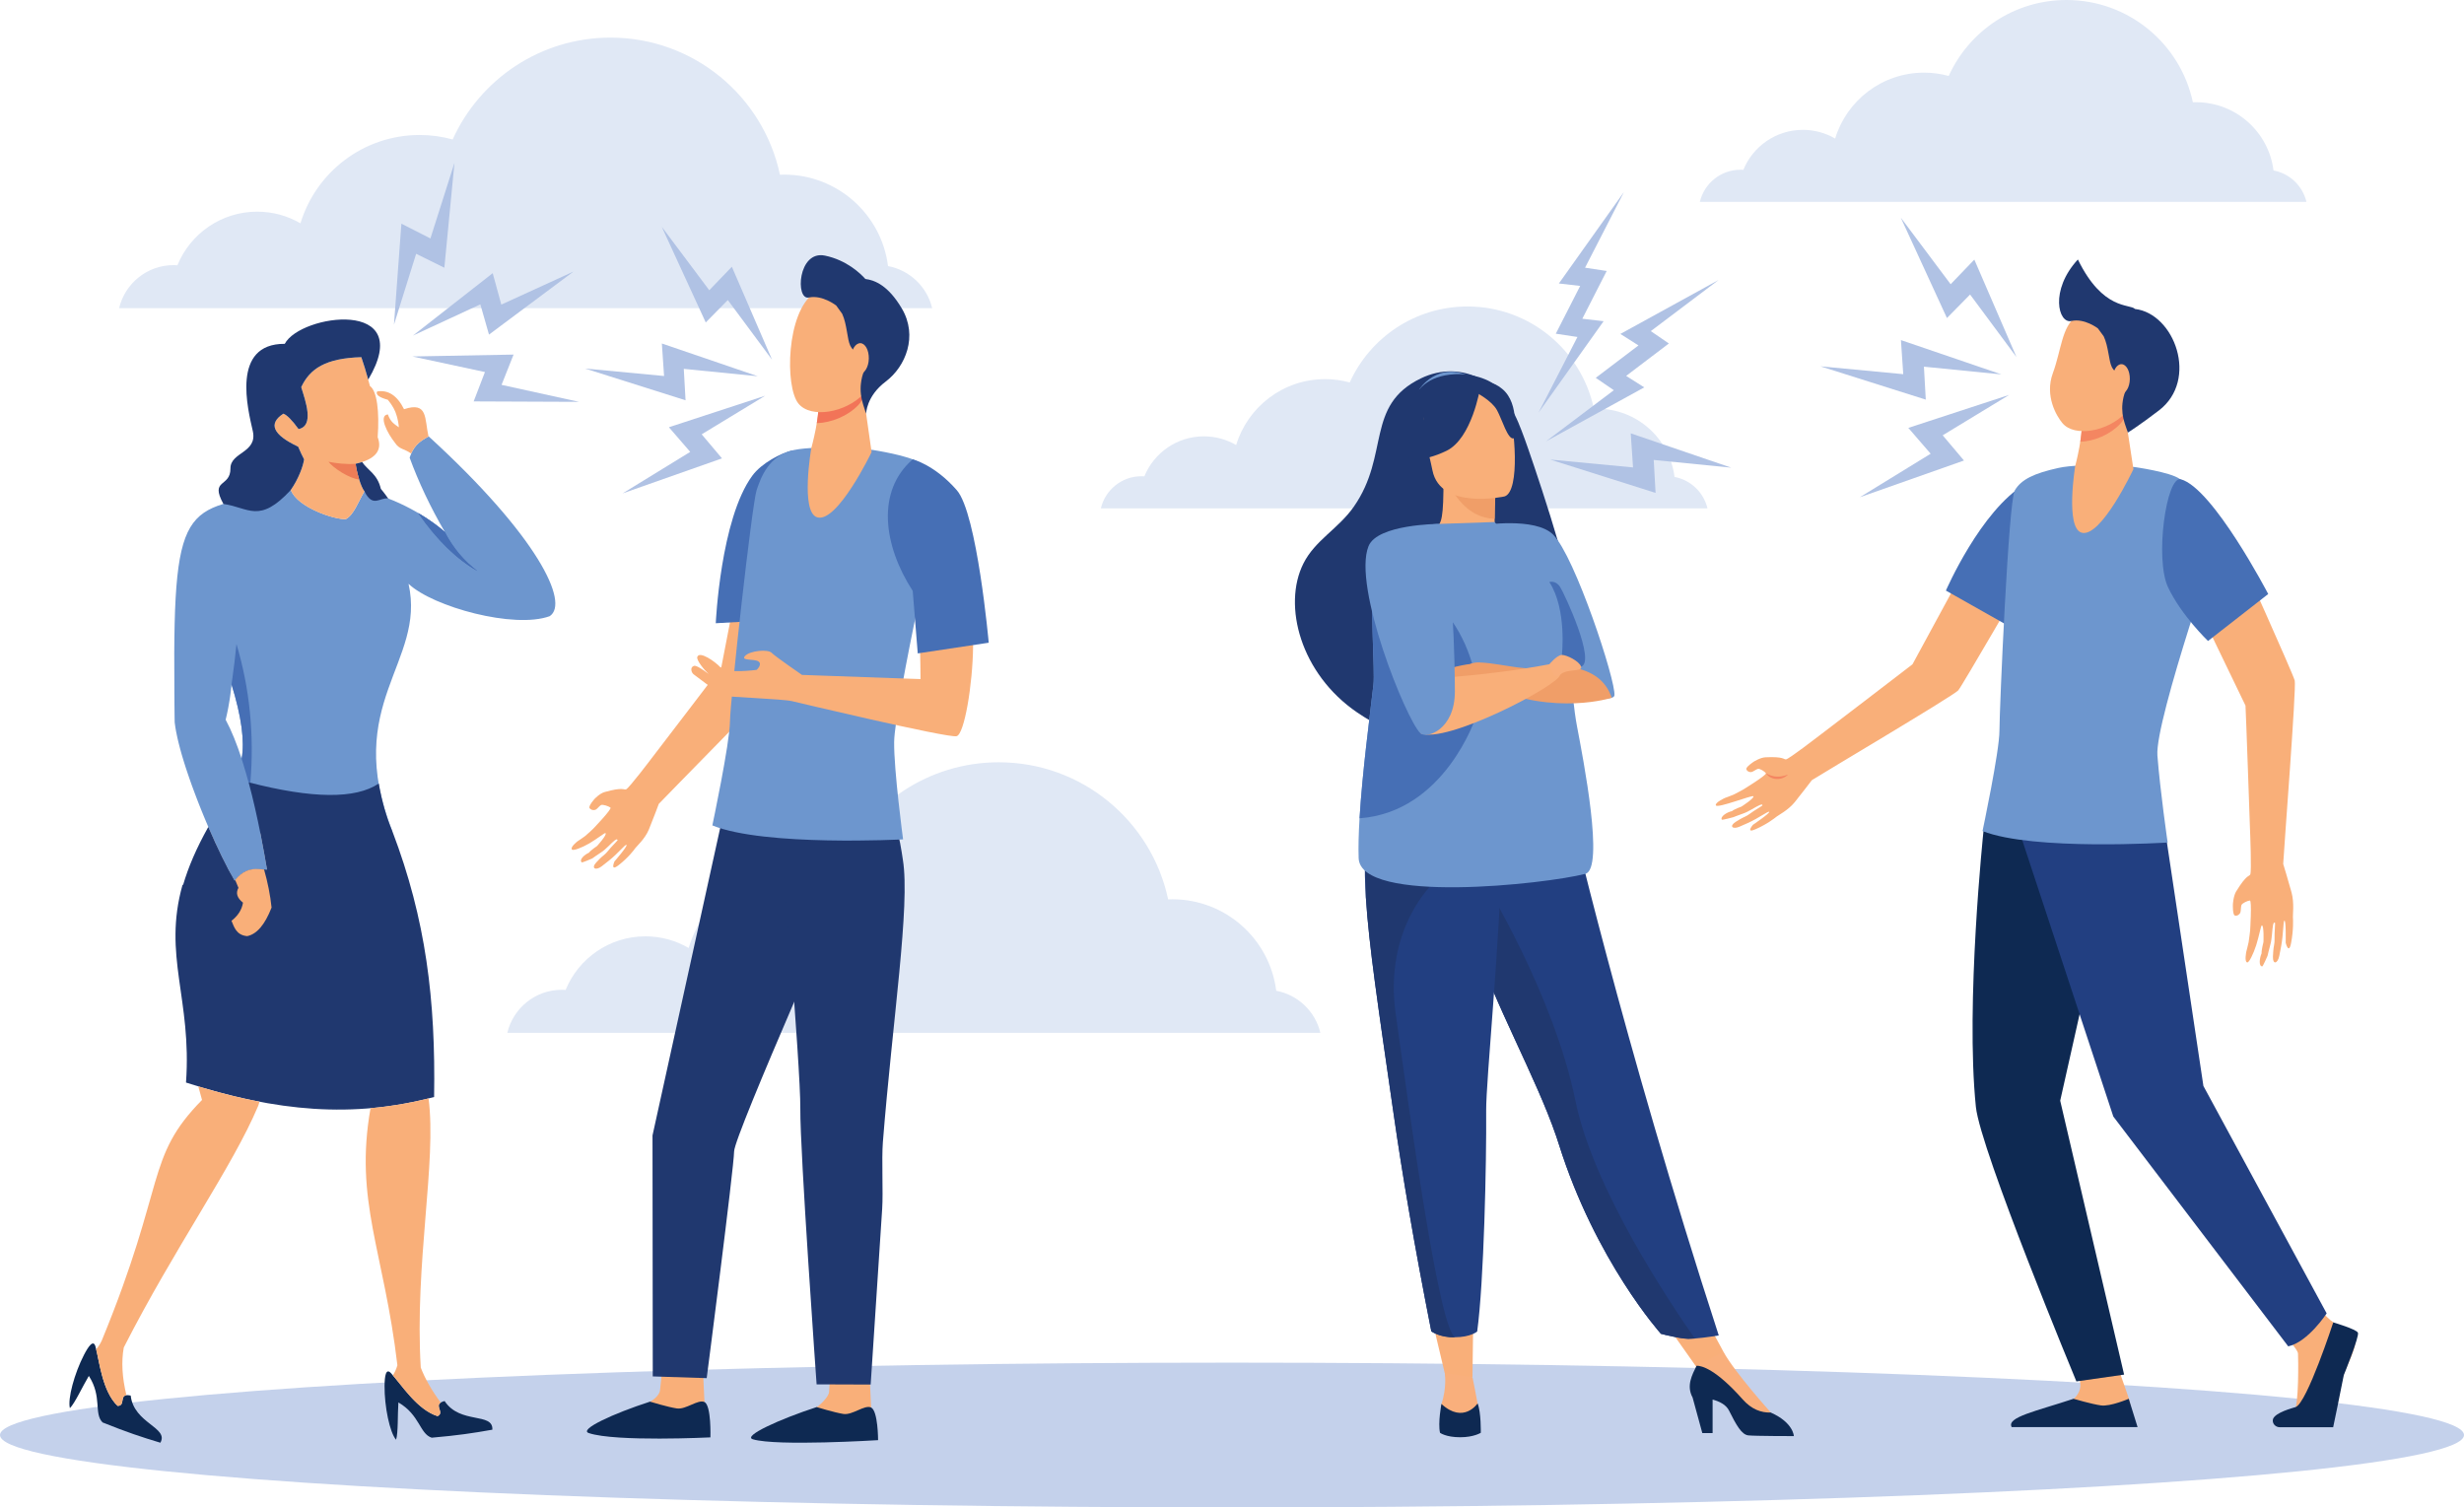 <?xml version="1.0" encoding="UTF-8"?><svg id="a" xmlns="http://www.w3.org/2000/svg" viewBox="0 0 2302.76 1408.76"><path d="M871.16,288.02H111.31c5.46-23.09,26.19-40.26,50.94-40.26,1.18,0,2.38,.04,3.56,.14,12-29.38,40.86-50.09,74.56-50.09,14.75,0,28.55,3.98,40.43,10.89,14.49-47.77,58.87-82.55,111.38-82.55,10.68,0,21.03,1.46,30.86,4.16,25.42-56.12,81.91-95.16,147.53-95.16,77.82,0,142.81,54.94,158.34,128.14,1.32-.04,2.61-.1,3.93-.1,49.86,0,91,37.28,97.07,85.48,20.34,3.81,36.54,19.36,41.26,39.36Z" style="fill:#e0e8f5; fill-rule:evenodd;"/><path d="M1233.96,965.27H474.11c5.46-23.09,26.19-40.26,50.94-40.26,1.18,0,2.38,.04,3.56,.13,12-29.37,40.86-50.09,74.56-50.09,14.75,0,28.55,3.98,40.43,10.89,14.49-47.77,58.87-82.55,111.38-82.55,10.68,0,21.03,1.45,30.86,4.16,25.42-56.13,81.91-95.16,147.53-95.16,77.82,0,142.81,54.94,158.34,128.14,1.32-.04,2.61-.1,3.93-.1,49.86,0,91,37.28,97.07,85.47,20.33,3.81,36.54,19.36,41.26,39.36Z" style="fill:#e0e8f5; fill-rule:evenodd;"/><path d="M1595.74,475.09h-566.92c4.07-17.23,19.54-30.04,38-30.04,.88,0,1.78,.04,2.66,.1,8.95-21.91,30.49-37.37,55.63-37.37,11,0,21.3,2.97,30.16,8.12,10.82-35.63,43.92-61.59,83.1-61.59,7.96,0,15.7,1.09,23.03,3.11,18.96-41.88,61.11-71,110.07-71,58.06,0,106.55,40.98,118.13,95.59,.98-.04,1.96-.06,2.93-.06,37.2,0,67.89,27.81,72.42,63.77,15.18,2.84,27.26,14.45,30.79,29.37Z" style="fill:#e0e8f5; fill-rule:evenodd;"/><path d="M2155.53,188.67h-566.92c4.08-17.23,19.54-30.05,38.01-30.05,.88,0,1.78,.04,2.66,.1,8.95-21.91,30.48-37.36,55.63-37.36,11,0,21.29,2.97,30.16,8.12,10.81-35.64,43.92-61.59,83.1-61.59,7.97,0,15.69,1.09,23.02,3.11C1840.15,29.12,1882.3,0,1931.25,0c58.06,0,106.55,40.99,118.13,95.59,.98-.03,1.96-.06,2.94-.06,37.19,0,67.89,27.81,72.42,63.77,15.17,2.84,27.26,14.45,30.78,29.37Z" style="fill:#e0e8f5; fill-rule:evenodd;"/><ellipse cx="1151.38" cy="1341.11" rx="1151.38" ry="67.65" style="fill:#c4d1eb;"/><polygon points="1606.16 261.64 1514.33 312.09 1531.26 322.81 1491.33 353.11 1508.22 364.67 1444.83 412.47 1536.66 362.02 1519.74 351.3 1559.66 321 1542.77 309.44 1606.16 261.64" style="fill:#b0c2e4; fill-rule:evenodd;"/><polygon points="1517.62 179.55 1456.86 264.92 1476.77 267.21 1453.99 311.86 1474.22 314.92 1437.92 385.54 1498.68 300.18 1478.77 297.88 1501.56 253.24 1481.33 250.17 1517.62 179.55" style="fill:#b0c2e4; fill-rule:evenodd;"/><polygon points="618.42 211.9 659.56 301.36 680.19 280.4 721.53 336.16 683.96 249.29 662.86 271.24 618.42 211.9" style="fill:#b0c2e4; fill-rule:evenodd;"/><polygon points="1776.41 203.41 1819.54 297.22 1841.17 275.24 1884.52 333.7 1845.13 242.61 1823 265.62 1776.41 203.41" style="fill:#b0c2e4; fill-rule:evenodd;"/><polygon points="424.73 152.19 415.28 250.21 388.91 237.19 368.18 303.44 375.12 209.05 402.26 222.84 424.73 152.19" style="fill:#b0c2e4; fill-rule:evenodd;"/><polygon points="546.81 344.41 640.69 374.09 639.04 344.73 708.11 351.6 618.55 321.02 620.61 351.39 546.81 344.41" style="fill:#b0c2e4; fill-rule:evenodd;"/><polygon points="1701.31 342.35 1799.76 373.47 1798.03 342.69 1870.45 349.89 1776.54 317.83 1778.7 349.67 1701.31 342.35" style="fill:#b0c2e4; fill-rule:evenodd;"/><polygon points="1448.79 429.5 1547.24 460.64 1545.51 429.85 1617.93 437.05 1524.02 404.98 1526.18 436.83 1448.79 429.5" style="fill:#b0c2e4; fill-rule:evenodd;"/><polygon points="535.92 253.81 457 312.7 448.91 284.43 385.93 313.61 460.47 255.29 468.51 284.66 535.92 253.81" style="fill:#b0c2e4; fill-rule:evenodd;"/><polygon points="581.88 461.1 674.74 428.37 655.77 405.89 715.08 369.84 625.13 399.27 645.05 422.31 581.88 461.1" style="fill:#b0c2e4; fill-rule:evenodd;"/><polygon points="1738.09 464.71 1835.46 430.38 1815.56 406.82 1877.76 369.02 1783.44 399.88 1804.32 424.03 1738.09 464.71" style="fill:#b0c2e4; fill-rule:evenodd;"/><polygon points="541.14 375.55 442.67 375.14 453.21 347.69 385.34 333.13 479.97 331.37 468.73 359.67 541.14 375.55" style="fill:#b0c2e4; fill-rule:evenodd;"/><path d="M2135.65,1249.15s11.67,11.55,11.97,15.8c.25,4.24,1.02,49.66-3.74,53.91-4.78,4.25-18.79,7.31-14.29,12.06,3.39,3.56,29.6,2.8,46.97,1.87,5.05-.34,11.42-41.27,13.44-47.29,2.89-8.75,13.41-27.85,10.77-33.88-1.3-2.97-10.91-9.77-19.61-15.45-9.15-6.03-17.92-19.36-17.92-19.36l-27.58,32.35Z" style="fill:#f9af79; fill-rule:evenodd;"/><path d="M1979.3,1277.51l10.47,30.05c.79,4.76,3.84,16.48,3.84,20.81,0,16.22-72.1-13.76-55.94-20.97,1.47-.68,6.06-5.86,6.53-11.38,.76-8.49-6.05-19.1-6.05-19.1l41.16,.59Z" style="fill:#f9af79; fill-rule:evenodd;"/><path d="M1879.82,708.99l-26.11,67.58s-17.03,161.32-7.13,257.86c4.16,40.42,93.93,256.58,93.93,256.58l44.61-6.37-59.73-255.98,21.97-97.9,31.12-193.58-98.66-28.19Z" style="fill:#0e2952; fill-rule:evenodd;"/><path d="M2002.78,712.47l22.4,75.22,34.04,227.21,115.18,212.52s-17.3,26.66-35.91,30.82l-163.48-214.81-88.61-268.89,3.11-59.77,113.27-2.3Z" style="fill:#223f81; fill-rule:evenodd;"/><path d="M1650.03,707.72c17.39-.84,16.84,2.17,19.09,1.94,2.6-.16,30.71-21.88,30.71-21.88,0,0,83.14-63.39,87.5-66.95l51.88-95.56,54.08,12.69s-59.17,102.38-63.18,107.21c-3.98,4.74-126.23,77.17-136.83,83.94,0,0-9.67,12.73-15.98,20.54-6.34,7.79-15.75,12.3-17.89,14.24-.31,.24-7.72,6.26-18.78,11.07-9.53,4.27-2.42-4.12-2.42-4.12,0,0,16.29-11.05,15.21-12.16-.83-.92-9.37,5.64-19.87,10.41-2.7,1.23-5.35,2.39-7.8,3.45-6.45,2.83-10.04-.32-3.75-4.42,2.24-1.43,5.98-3.69,8.87-4.93,3.15-1.4,5.59-3.68,8.05-5.2,4.88-3.06,8.5-5.27,8.26-5.38-.32-.14,.24-1.47-2.66-.24-3.51,1.43-10.22,6.19-15.55,7.94-3,1-9.14,3.41-9.14,3.41,0,0-10.43,2.86-10.71,2.28-1.68-2.95,5.22-7.17,9.44-7.93,2.47-1.98,8.99-4.31,8.99-4.31,0,0,12.17-7.85,11.12-9.6-.87-1.49-33.59,11.54-35.08,8.49-1.19-2.56,8.48-6.95,8.48-6.95,0,0,6.05-2.17,8.02-3.07,2.28-1.05,8.94-4.72,8.94-4.72,0,0,22.46-13.72,21.31-15.33-1.12-1.61-5.7-4.44-7.38-4.07-1.7,.37-4.45,2.7-6.09,2.99-1.69,.37-4.21-.63-4.83-2.66-.57-2.1,6.9-6.99,6.9-6.99,0,0,6.07-3.92,11.1-4.14Z" style="fill:#f9af79; fill-rule:evenodd;"/><path d="M1818.58,551.94l55.64,31.43s23.82-47.22,33.92-70.33c12.24-28.01,24.66-65.01,20.99-65.69-10.32-1.9-24.27-2.26-36.35,4.88-41.78,24.83-74.21,99.71-74.21,99.71Z" style="fill:#466fb5; fill-rule:evenodd;"/><path d="M2089.92,832.95c9.7-15.88,11.89-13.59,13.07-15.71,1.41-2.46-.15-40.24-.15-40.24,0,0-3.87-111.57-4.29-117.59l-49.67-102.99,42.93-40.42s51.1,113.52,52.75,119.98c1.67,6.45-10.14,158.01-10.77,171.42,0,0,4.97,16.21,7.76,26.49,2.79,10.19,1.02,21.31,1.36,24.28,.06,.51,.68,10.61-1.8,23.35-2.15,10.95-4.99-.43-4.99-.43,0,0,.42-20.97-1.17-20.71-1.26,.17-.84,11.71-3.07,23.86-.57,3.06-1.17,6.2-1.73,9-1.43,7.47-6.26,8.66-5.95,.68,.1-2.8,.41-7.56,1.09-10.87,.73-3.57,.26-7.04,.44-10.19,.31-6.11,.63-10.61,.36-10.53-.3,.17-1.09-1.11-1.8,2.21-.87,3.99-.87,12.82-2.57,18.51-.96,3.22-2.56,10.19-2.56,10.19,0,0-4.33,10.02-4.99,9.93-3.53-.26-2.43-7.98-.58-12.23-.15-3.31,1.75-10.53,1.75-10.53,0,0,.65-15.45-1.5-15.62-.89,0-2.4,9.42-5.27,18.51-2.7,8.4-6.71,16.47-8.41,16.13-2.86-.43-.84-10.11-.84-10.11,0,0,1.75-6.62,2.17-8.92,.49-2.63,1.38-10.7,1.38-10.7,0,0,1.8-28.18-.23-28.1-2.02,.09-7.13,2.47-7.84,4.17-.71,1.69-.4,5.51-1.1,7.21-.72,1.7-3.04,3.31-5.13,2.63-2.12-.68-1.8-10.28-1.8-10.28,0,0,.32-7.72,3.11-12.39Z" style="fill:#f9af79; fill-rule:evenodd;"/><path d="M2180.59,1235.83s-24.61,75.39-35.15,79.13c-2.83,.93-18.55,4.92-21.08,10.96l-.18,.59c-.82,3.82,2.4,7.3,6.29,7.3h50.02s7.1-33.87,9.93-48.73c0,0,14.84-36.42,13.19-39.65-1.64-3.31-23.01-9.59-23.01-9.59Z" style="fill:#0e2952; fill-rule:evenodd;"/><path d="M1997.71,1333.72l-8.26-26.49s-17.32,7.47-25.99,6.19c-8.67-1.19-25.61-6.19-25.61-6.19-34.6,11.54-62.94,17.14-57.8,26.49h117.66Z" style="fill:#0e2952; fill-rule:evenodd;"/><path d="M1671.02,723.83c-7.24,2.86-14.09,2.74-20.7-1.25,4.95,7.35,15.6,6.72,20.7,1.25Z" style="fill:#f48661; fill-rule:evenodd;"/><path d="M1994.68,436.45s33.66,4.67,42.51,11.21c9.95,7.3,40.84,41.52,40.84,41.52,0,0-64.28,184.07-61.8,216.85,2.51,32.77,9.56,81.34,9.56,81.34,0,0-125.73,7.98-173-10.7,0,0,15.82-74.38,15.82-93.82s8.39-214.39,14.34-224.58c5.98-10.18,18-15.96,40.82-20.97,22.8-5.01,70.91-.84,70.91-.84Z" style="fill:#6d96ce; fill-rule:evenodd;"/><path d="M1985.51,383.89l8.31,54.52s-30.42,64.95-48.58,59.35c-15.22-4.76-5.85-62.16-5.85-62.16,0,0,8.32-30.91,5.84-46.36-2.52-15.37,40.29-5.35,40.29-5.35Z" style="fill:#f9af79; fill-rule:evenodd;"/><path d="M1945.23,389.24c-2.52-15.37,40.29-5.35,40.29-5.35l.68,4.5c-1.25,3.06-2.77,5.69-4.65,7.65-9.53,10.19-24.48,16.38-37.38,16.81,1.28-8.32,2.09-17.23,1.07-23.61Z" style="fill:#f48661; fill-rule:evenodd;"/><path d="M1992.52,306.8c1.19-.43,9.68,62.07-6.41,79.3-16.1,17.15-47.45,22.84-58.71,9.26-5.56-6.68-16.67-25.49-8.86-46.68,7.91-21.48,8.23-43.43,22.08-53.26,25.01-17.66,51.89,11.38,51.89,11.38Z" style="fill:#f9af79; fill-rule:evenodd;"/><path d="M1941.9,242.48c23.42,48.07,48.77,41.26,53.37,46.26,36.96,4.28,59.8,66.19,22.42,94.81-17.67,13.58-29.07,20.71-29.07,20.71l-2.82-8.23c-2.06-6.11-2.91-12.66-2.22-19.1,.43-3.82,1.26-7.99,2.88-11.47,4.23-9-9.12-15.02-12.89-22.58-2.87-5.78-3-19.11-7.55-28.61l-5.43-7.39s-12.52-9.68-24.76-6.88c-12.25,2.72-20.47-28.76,6.09-57.52Z" style="fill:#20386f; fill-rule:evenodd;"/><path d="M1974.4,354c-.13,7.64,3.38,13.93,7.79,13.93,4.45,.08,8.16-6.03,8.26-13.67,.13-7.64-3.34-13.84-7.79-13.92-4.44-.08-8.13,6.03-8.26,13.67Z" style="fill:#f9af79; fill-rule:evenodd;"/><path d="M2119.79,555.14l-56.26,43.89s-24.84-23.77-37.34-50.18c-12.61-26.66-1.54-104.51,11.9-100.95,30.07,8.16,81.7,107.24,81.7,107.24Z" style="fill:#466fb5; fill-rule:evenodd;"/><path d="M381.82,545.71c16.52,73.68-62.28,111.54-15.13,231.28-34.98,5.42-76.1,5.98-123.38,1.66,2.64,13.26,4.7,25.08,6.23,34-9.87-.38-19.37-3.32-30.25,10.37l-.34-.59-.35-.59-.27-.46-.08-.15-.35-.61-.35-.62-.19-.33-.16-.29-.72-1.28-.11-.2-.61-1.11-.36-.67-.02-.04-.34-.63-.37-.68-.31-.58-.06-.12-.05-.1-.69-1.29-.22-.43-.15-.28-.37-.72-.38-.72-.14-.27-.24-.46-.38-.73-.38-.74-.05-.1-.33-.64-.38-.75-.35-.68-.04-.08-.39-.77-.39-.77-.26-.52-.13-.26-.39-.78-.39-.79-.17-.34-.22-.45-.72-1.46-.06-.14-.08-.15-.31-.65-.39-.81-.38-.79v-.03s-.41-.83-.41-.83l-.4-.83-.29-.61-.11-.22-.4-.83-.4-.84-.2-.43-.6-1.27-.4-.86-.11-.23-.29-.63-.4-.86-.4-.87v-.03s-.8-1.73-.8-1.73l-.32-.7-.08-.17-.4-.88-.4-.89-.23-.5-.17-.39-.4-.9-.4-.89-.13-.29-.27-.6-.4-.91-.4-.91-.04-.09-.36-.82-.4-.91-.35-.79-.05-.12-.4-.92-.4-.92-.25-.59-.15-.33-.7-1.64-.25-.59-1.09-2.58-.05-.13-1.04-2.47-.35-.85-.69-1.66-.04-.1-.03-.06c-.67-1.62-1.33-3.25-1.99-4.87l-.13-.32-.55-1.37-.51-1.27-.17-.42-.88-2.22-.45-1.14-.59-1.5-.07-.19-.66-1.69-.29-.77-.35-.92-.64-1.69v-.04s-.14-.32-.14-.32l-.84-2.22-.04-.1-.26-.7-.63-1.69-.1-.26-.97-2.63-.18-.47-.61-1.67-.17-.47-.43-1.2-.5-1.41-.09-.26-.58-1.66-.24-.69-.34-.97-.56-1.62v-.04s-.57-1.64-.57-1.64l-.31-.89-.25-.74-.55-1.63-.06-.19-.48-1.43-.36-1.1-.17-.51-.52-1.6-.12-.39-.38-1.2-.41-1.29-.09-.29-.49-1.57-.18-.59-.29-.97-.44-1.46-.03-.08-.46-1.54-.23-.78-.22-.75-.43-1.51-.04-.12-.13-.49c-.37-1.3-.72-2.58-1.06-3.85l-.08-.31-.3-1.15-.29-1.11-.08-.32-.36-1.43-.12-.48-.05-.19-.48-1.99-.04-.13-.41-1.78-.05-.22-.16-.71-.29-1.34v-.05c-.29-1.3-.55-2.58-.8-3.84l-.04-.2-.06-.31-.26-1.41-.04-.24-.06-.33-.25-1.47-.04-.22c-.18-1.15-.34-2.27-.48-3.35l-.05-.36-.18-1.52v-.52s-.01-.52-.01-.52v-.52s-.02-.52-.02-.52v-.52s-.01-.52-.01-.52l-.07-4.67v-.51s-.01-.51-.01-.51v-.51s-.01-.51-.01-.51v-.25s0-.26,0-.26v-.51s-.01-.5-.01-.5v-.51s-.01-.51-.01-.51v-.5s-.01-.5-.01-.5v-.5s-.01-.5-.01-.5v-.5s-.01-.5-.01-.5l-.02-1.99v-.5s-.01-.5-.01-.5v-.49s0-.49,0-.49v-.48s0-.01,0-.01v-.49s0-.49,0-.49v-.49s-.01-.49-.01-.49v-.49s0-.49,0-.49v-.49s-.01-.97-.01-.97v-.49s-.04-2.88-.04-2.88v-.47s0-.48,0-.48v-.48s0-.22,0-.22v-.73s0-.47,0-.47v-.47s0-.47,0-.47v-.47s0,0,0,0c-1.55-185.13,12.2-164.25,108.88-185.08,5.89,16.28,41.01,27.92,51.35,27.28,7.42-3.97,11.24-15.43,17.45-26.04,29.7,6.5,59.11,23.84,75.08,38.06-13.58-23.44-24.54-46.6-32.89-69.45,3.35-10.09,8.05-14.61,17.81-19.86,101.68,92.96,131.92,155.68,113.07,168.01-33.13,12.08-109.06-8.64-131.85-30.21h0Zm-165.41,93.98c-.11,1.1-.23,2.21-.35,3.3l-.06,.49v.02l-.05,.47v.08s-.06,.41-.06,.41l-.02,.13-.04,.36-.02,.17-.04,.32-.03,.22-.03,.27-.04,.27-.02,.21-.04,.33-.02,.16-.05,.37v.12s-.07,.42-.07,.42v.06s-.07,.47-.07,.47h0s-.06,.49-.06,.49v.04s-.06,.44-.06,.44v.09s-.07,.39-.07,.39l-.02,.13-.04,.34-.03,.19-.04,.28-.03,.24-.04,.24-.04,.28-.03,.19-.05,.34-.02,.13-.06,.38v.09s-.08,.44-.08,.44v.03s-.08,.47-.08,.47h0s-.07,.47-.07,.47v.06s-.07,.41-.07,.41l-.02,.11-.06,.36-.03,.15-.05,.31-.04,.21-.04,.26-.04,.26-.04,.21-.05,.31-.03,.15-.06,.36-.02,.11-.07,.4v.06s-.09,.45-.09,.45v.03s-.08,.46-.08,.46v.03s-.08,.43-.08,.43v.08s-.08,.38-.08,.38l-.02,.13-.06,.33-.03,.18-.05,.28-.04,.22-.04,.24-.05,.27-.04,.19-.06,.33-.03,.13-.07,.36-.02,.09-.08,.41v.04s-.1,.45-.1,.45h0s-.09,.45-.09,.45v.06s-.09,.4-.09,.4l-.02,.1-.07,.35-.03,.15-.06,.3-.04,.2-.06,.25-.05,.24-.04,.2-.06,.29-.03,.16-.08,.33-.02,.12-.08,.38v.06s-.11,.42-.11,.42v.02s-.1,.44-.1,.44v.03s-.1,.42-.1,.42l-.02,.06-.09,.37-.02,.12-.08,.33-.04,.16-.06,.28-.05,.21-.05,.23-.06,.26-.04,.18-.07,.29-.03,.14-.08,.34-.03,.1-.1,.38v.05s-.12,.42-.12,.42c5.59,10.41,10.57,23.01,14.96,36.5,2.97-16.46-.18-39.6-9.43-69.4Z" style="fill:#6d96ce; fill-rule:evenodd;"/><path d="M366.63,776.86h.06c31.4,82.48,40.5,157.83,39.01,248.35-75.49,19.93-146.82,13.93-231.87-13.51,5.59-78.27-21.9-118.43-3.23-184.82h.56c4.73-16.16,12.19-33.89,23.52-54.08,8.49,19.73,17.32,37.81,24.61,50.22,10.88-13.69,20.38-10.75,30.25-10.37-1.53-8.91-3.59-20.74-6.23-34l-.04-.23c-2.92-14.68-6.55-31.12-10.92-47.31,59.45,15.38,100,15.76,121.62,1.14,2.86,16.29,7.08,31.15,12.66,44.6Z" style="fill:#20386f; fill-rule:evenodd;"/><path d="M323.13,485.19c-10.34,.65-45.45-11-51.35-27.28,7.19-10.32,11.49-22.09,12.43-28.61-1.67-3.1-3.53-7.04-5.56-11.85-23.65-11.15-28.26-21.43-13.83-30.84,3.41,1.26,8.14,6.05,14.2,14.38,15.07-2.98,6.34-26.53,2.5-39.17,8.07-17.3,22.91-27.12,56.18-28.01,2.88,8.44,5.56,17.43,8.05,26.99,6.6,4.4,8.95,24.21,7.21,47.74,4.68,12.48-2.18,20.78-20.58,24.88,.58,6.02,4.36,20.92,8.2,25.74-6.22,10.61-10.03,22.07-17.45,26.04Z" style="fill:#f9af79; fill-rule:evenodd;"/><path d="M337.7,333.81c-33.27,.9-48.11,10.71-56.18,28.01,3.84,12.64,12.58,36.19-2.5,39.17-6.06-8.32-10.8-13.12-14.2-14.38-14.43,9.4-9.82,19.68,13.83,30.84,2.04,4.81,3.9,8.75,5.56,11.85-.94,6.52-5.24,18.29-12.43,28.61-29.57,31.93-39.18,16.44-62.98,13.05-13.05-23.77,6.66-15.11,6.57-33.18-.07-15.43,25.49-14.39,20.88-34.97-4.51-20.14-20.61-81.77,29.87-81.48,14.61-27.75,123.56-43.21,78.01,33.44-2.02-7.33-4.17-14.32-6.44-20.97h0Zm.71,97.99c-1.85,.6-3.85,1.14-6.02,1.62,.31,3.27,1.58,9.17,3.28,14.65,1.43,4.59,3.17,8.89,4.92,11.08,7.88,15.85,14.45,5.37,22.21,6.76-3.36-5-6.85-8.94-6.88-9.08-3.24-13.9-12.16-17.22-17.5-25.05Z" style="fill:#20386f; fill-rule:evenodd;"/><path d="M306.99,431.53c6.03,1.31,17.14,2.69,25.39,1.89,.31,3.27,1.58,9.17,3.28,14.65-8.97-.7-24.29-10.72-28.67-16.54Z" style="fill:#ed7d57; fill-rule:evenodd;"/><path d="M415.5,1309.33c-12.11,3.13,.98,10.41-6.56,14.15-19.35-6.03-34.23-30.07-43.49-40.15-4.88-5.31-5.98,2.91-6.06,11.87-.16,19.24,4.85,43.59,10.76,50.29,2.07-6.19,1.37-23.84,2.17-34.87,20.17,11.77,19.8,29.3,31.1,32.98,24.87-2.2,38.16-4.18,56.72-7.49,.9-16.52-30.17-4.76-44.64-26.78Z" style="fill:#0e2952; fill-rule:evenodd;"/><path d="M122.12,1304.23c-12.22-2.7-3.83,9.72-12.25,9.65-14.54-14.12-16.95-42.29-20.65-55.47-1.96-6.94-6.65-.11-10.77,7.85-8.84,17.09-15.37,41.09-13.12,49.73,4.65-4.59,12-20.65,17.7-30.12,12.67,19.61,4.42,35.08,12.84,43.47,23.18,9.28,35.93,13.51,53.99,18.95,8.27-14.33-24.76-17.87-27.72-44.06Z" style="fill:#0e2952; fill-rule:evenodd;"/><path d="M415.67,497.21c7.86,15.01,18.03,27.13,30.51,36.38-19.46-10.99-37.91-29.02-55.35-54.09,9.87,5.8,18.43,12.01,24.84,17.71h0Zm-182.06,238.63c-2.17-8.11-4.76-17.02-7.78-26.76,2.97-16.46-.18-39.6-9.43-69.4,2.1-14.86,3.63-27.46,4.59-37.82,12.39,41.56,16.73,84.79,13,129.66-.55-.13-1.09-.28-1.64-.42,.43,1.57,.85,3.15,1.26,4.73Z" style="fill:#466fb5; fill-rule:evenodd;"/><path d="M115.67,1259.34c-2.37,13.1-1.55,27.96,2.47,44.56-6.25,.82-1.01,10.04-8.27,9.99-13.66-13.27-16.61-38.93-20-52.91,1.98-2.26,3.72-4.96,5.21-8.11,60.79-147.52,40.44-170.75,93.73-224.9-1.21-4.31-2.37-8.52-3.48-12.67,19.7,5.99,38.69,10.79,57.19,14.33l-1.17,3.75c-24.32,57.72-78.17,132.58-125.69,225.96h0Zm251.02-482.49c1.13,2.92,2.22,5.78,3.28,8.62l-3.28-8.62h0Zm33.82,249.68c7.75,59.27-13.13,154.41-7.29,251.54,4.07,10.54,10.29,21.45,18.67,32.71-5.36,3.55,3.59,9.45-2.94,12.7-18.19-5.66-32.43-27.25-41.77-38.19,1.69-2.55,3.09-5.67,4.21-9.35-12.56-106.95-40.45-153.4-25.11-240.28,18.02-1.58,36.02-4.6,54.23-9.13Z" style="fill:#f9af79; fill-rule:evenodd;"/><path d="M377.6,382.43c22.54-7.48,19.07,8.82,22.88,25.55-8.35,4.5-12.98,8.48-16.23,15.94-6.24-4.79-10.99-3.62-15.17-10.19-6.99-8.7-15.67-25.47-6.61-26.45,2.68,7.35,6.1,9.02,10.29,12.06-.3-3.66-.98-7.29-2.06-10.88-1.23-4.69-3.97-9.64-8.23-14.84-8.33-2.3-11.65-4.9-9.99-7.79,10.4-1.66,18.78,3.88,25.13,16.6Z" style="fill:#f9af79; fill-rule:evenodd;"/><path d="M246.79,812.58c3.47,12.2,5.81,24.05,7.01,35.57-6.2,15.99-13.8,24.9-22.8,26.71-10.28-.88-12.23-8.76-14.66-14.34,6.11-4.74,9.7-10.39,10.75-16.93-5.56-4.43-6.97-9.04-4.24-13.85-1.09-2.73-2.11-5.18-3.05-7.36,6.86-8.34,13.18-10.13,19.4-10.25,2.53,.04,5.04,.28,7.58,.45Z" style="fill:#f9af79; fill-rule:evenodd;"/><path d="M390.83,479.51c5.95,3.5,11.44,7.15,16.25,10.74,3.17,2.37,6.05,4.7,8.59,6.97,7.86,15.01,18.03,27.13,30.51,36.38-13.52-7.64-26.56-18.67-39.1-33.11-5.51-6.33-10.93-13.33-16.25-20.98Z" style="fill:#466fb5; fill-rule:evenodd;"/><path d="M1424.91,410.19c-7.66-20.81-15.46-41.64-38.88-54.93-18.93-10.71-39.71-10.57-58.16-1.64-52.23,25.31-28.75,71.39-62.67,119.95-14.51,20.71-36.22,31.31-47.09,53.08-19.69,39.25-2.56,103.16,50.19,139.13,129.2,88.13,200.12-69.08,200.49-102.97,.29-25.18-38.94-139.23-43.88-152.64Z" style="fill:#20386f; fill-rule:evenodd;"/><polygon points="1334.44 1216.88 1351.13 1287.17 1376.12 1287.02 1377.05 1216.88 1334.44 1216.88" style="fill:#f9af79; fill-rule:evenodd;"/><polygon points="1544.73 1219.87 1592.21 1287.17 1610.72 1263.39 1582.14 1210.6 1544.73 1219.87" style="fill:#f9af79; fill-rule:evenodd;"/><path d="M1400.11,508.48c.2,.09-20.05,10.61-35.29,6.44-14.33-3.93-23.69-22.5-23.5-22.54,6.07-1.21,7.83-9.54,7.69-45.4l2.74,.56,46.14,9.13s-1.05,14.51-1.08,28.2c-.03,11.49,.66,22.37,3.29,23.61Z" style="fill:#f9af79; fill-rule:evenodd;"/><path d="M1326.1,364.24s17.52-28.27,50.07-11.39c0,0-16.86,.47-50.07,11.39Z" style="fill:#6d96ce; fill-rule:evenodd;"/><path d="M1397.89,456.67s-1.05,14.51-1.08,28.2c-25.82-.73-39.46-24.29-45.06-37.33l46.14,9.13Z" style="fill:#f09e68; fill-rule:evenodd;"/><path d="M1342.27,449.17s-17.5-18.3-24.28-35.57c-4.86-12.34-7.9-61.07,41.12-63.84,0,0,14.12-1.43,28.89,4.74,11.76,4.89,29.73,16.97,21.37,61.71l-1.52,14.86-65.59,18.1Z" style="fill:#20386f; fill-rule:evenodd;"/><path d="M1606.27,1248.02s-12.26,2.11-22.32,2.88c-2.24,.18-4.37,.28-6.21,.28-4.85,0-13.58-1.84-19.45-3.21l-.44-.08c-2.58-.62-4.55-1.11-5.27-1.3l-.31-.08s-61.15-68.07-95.44-177.21c-.8-2.55-1.65-5.1-2.53-7.68-18.78-54.75-57.69-123.44-78.2-185.64-3.26-9.88-6.19-19.2-8.82-28.03-.84-2.84-1.66-5.61-2.44-8.35-15.11-52.51-19.48-86.98-23.51-123.82l123.29,31.38s51.75,224.4,141.66,500.87Z" style="fill:#223f81; fill-rule:evenodd;"/><path d="M1405.96,463.97s-59.67,13.05-67.22-24.25c-7.57-37.28-20.36-60.7,17.41-70.63,37.79-9.9,48.1,2.81,53.66,14.64,5.54,11.85,11.48,75.87-3.85,80.24Z" style="fill:#f9af79; fill-rule:evenodd;"/><path d="M1383.25,362.69s-7.58,47.08-31.43,58.62c-23.86,11.52-36.13,7-36.13,7,0,0,16.21-19.23,14.82-46.81,0,0,36.18-37.14,52.75-18.81Z" style="fill:#20386f; fill-rule:evenodd;"/><path d="M1379.9,367.07s14.21,7.29,19.11,16.21c4.9,8.87,10.18,28.17,15.75,26.36,0,0,6.36-32.23-10.92-46.25-18.32-14.88-23.94,3.69-23.94,3.69Z" style="fill:#20386f; fill-rule:evenodd;"/><path d="M1350.29,1283.24s2.01,13.92-3.18,28.82c0,0-4.08,18.63,14.26,18.98,18.37,.36,22.87-1.37,20.79-12.81-2.07-11.44-6.03-31.21-6.03-31.21l-25.83-3.78Z" style="fill:#f9af7c; fill-rule:evenodd;"/><path d="M1347.1,1312.06s-3.39,17.61-1.32,26.96c0,0,5.55,4.17,18.88,4.17,12.64,0,19.23-4.17,19.23-4.17,0,0,.38-19.29-2.99-27.45,0,0-13.02,19.55-33.8,.49Z" style="fill:#0e2952; fill-rule:evenodd;"/><path d="M1654.96,1320.08s-33.85-37.56-44.24-56.69l-25.18,12.91,56.27,52.83,13.16-1.73v-7.33Z" style="fill:#f9af7c; fill-rule:evenodd;"/><path d="M1676.47,1342.11s-36.38,0-42.61-.68c-6.24-.7-11.26-9.71-18.01-23.22-2.77-5.52-8.97-8.55-15.32-10.24v31.29h-9.62l-9.09-33.25c-6-11.01-.49-21,3.73-29.69,4.91-.03,18.12,3.32,43.12,31.5,8.21,9.27,17.3,12.57,26.3,12.27l.37,.22c20.79,9.35,21.13,21.81,21.13,21.81Z" style="fill:#0e2952; fill-rule:evenodd;"/><path d="M1583.94,1250.9c-2.24,.18-4.37,.28-6.21,.28-4.85,0-13.58-1.84-19.45-3.21l-.44-.08-5.27-1.3-.31-.08s-61.15-68.07-95.44-177.21c-.8-2.55-1.65-5.1-2.53-7.68-18.78-54.75-57.69-123.44-78.2-185.64-3.26-9.88-6.19-19.2-8.82-28.03-.84-2.84-1.66-5.61-2.44-8.35l21.8-16.53s65.47,105.99,85.73,205.76c16.81,82.68,89.13,189.9,111.58,222.07Z" style="fill:#20386f; fill-rule:evenodd;"/><path d="M1388.92,1038.13c.36,48.5-2.09,160.06-8.4,206.24,0,0-6,5.31-20.85,5.36-15.21,.06-22.02-5.55-22.02-5.55-15.86-80.3-27.14-146.73-35.34-203.97-6.74-46.99-12.72-87.27-17.33-121.93-4.08-30.72-7.07-57.05-8.51-79.75-.18-3.09-.36-6.11-.5-9.05-.17-3.89-.32-7.66-.39-11.33-.06-3.7-.09-7.29-.05-10.76l.52-.05,30.63-2.99,96.77-9.43c-1.61,85-14.75,215.01-14.54,243.2Z" style="fill:#223f81; fill-rule:evenodd;"/><path d="M1359.67,1249.73c-12.95,.75-22.02-5.55-22.02-5.55-15.86-80.3-27.14-146.73-35.34-203.97-6.74-46.99-12.72-87.27-17.33-121.93-4.08-30.72-7.07-57.05-8.51-79.75-.17-11.18-.29-21.89-.42-31.18-.14-9.44-.28-17.39-.55-22.94l31.18,19.95,32.81,20.99s-46.54,42.33-35.11,122.35c11.43,80.05,39.37,290.7,55.28,302.04Z" style="fill:#20386f; fill-rule:evenodd;"/><path d="M1385.02,490.83s49.73-7.88,66.43,8.73c20.46,20.34,58.86,137.04,57.34,150.33-.59,5.11-20.78,2.75-27.69-4.51-34.49-36.18-83.95-127.47-96.08-154.54Z" style="fill:#6d96ce; fill-rule:evenodd;"/><path d="M1481.62,816.64c-37.13,9.65-210.37,28.68-211.88-14.69-.37-10.58,0-23.37,.84-37.21,2.58-42.86,9.62-95.83,12.99-124.97,1.55-13.36-3.59-73.2,.36-105.81,.58-4.82,1.35-9.06,2.38-12.46,7.49-24.6,41.12-31.27,58.38-31.87l52.07-1.77s53.79,60.08,61.28,78.55c7.48,18.44,9.93,81.65,15.75,112.24,5.81,30.61,25.89,133.31,7.83,137.99Z" style="fill:#6d96ce; fill-rule:evenodd;"/><path d="M1379.3,669.99s-28.95,88.93-108.71,94.75c2.58-42.86,9.62-95.83,12.99-124.97,1.55-13.36-3.59-73.2,.36-105.81,1.03,.22,1.97,.79,3.06,1.01,87.82,16.97,100.29,116.48,92.31,135.02Z" style="fill:#466fb5; fill-rule:evenodd;"/><path d="M1506.28,652.09s-52.29,17.13-115.98-10.36c0,0-17.36-1.65-25.97,.55,0,0,1.84-17.2,10.27-21.9,8.42-4.67,44.64,5.45,55.46,3.98,23.67-3.27,64.89-5.8,76.22,27.73Z" style="fill:#f09e68; fill-rule:evenodd;"/><path d="M1459.68,612.04s4.9-42.48-11.72-68.09c0,0,5.87-2.01,10.09,4.65,4.21,6.65,33.57,69.77,19.59,74.41-13.98,4.65-17.96-10.98-17.96-10.98Z" style="fill:#466fb5; fill-rule:evenodd;"/><path d="M1383.36,619.15c-.75,0-24.7,3.11-28.93,6.1-4.25,3.01-.5,13.47,7.48,14.47,7.98,1,21.45-20.58,21.45-20.58Z" style="fill:#f09e68; fill-rule:evenodd;"/><path d="M1317.9,635.24s68.19-2.49,130.06-14.47c0,0,11.3,.1,9.99,9.99-1.34,9.86-107.23,65.15-130.5,54.49l-9.54-50.02Z" style="fill:#f9af79; fill-rule:evenodd;"/><path d="M1447.96,620.78s7.24-8.73,11.72-8.73,16.21,5.75,17.96,10.98c1.74,5.25-13.87,1.48-19.7,7.75-5.84,6.23-9.99-9.99-9.99-9.99Z" style="fill:#f9af7c; fill-rule:evenodd;"/><path d="M1344.69,489.63s-57.3,.15-65.69,20.72c-15.29,37.59,35.13,162.27,48.44,174.9,5.72,5.44,32.23-3.12,32.23-39.04,0-18.61-1.34-127.43-14.97-156.59Z" style="fill:#6d96ce; fill-rule:evenodd;"/><path d="M565.33,740.13c17.15-4.83,17.56-1.7,19.74-2.42,2.57-.81,23.54-28.58,23.54-28.58,0,0,62.39-81.43,65.59-85.99l20.5-105.99,58.31,.09s-25.54,114.47-27.97,120.1c-2.45,5.71-101.01,104.91-109.36,113.94,0,0-5.49,14.82-9.27,23.93-3.78,9.11-11.72,15.8-13.22,18.12-.21,.36-5.68,7.95-15.14,15.27-8.15,6.33-3.78-3.57-3.78-3.57,0,0,12.67-14.55,11.22-15.44-1.13-.72-7.52,7.68-16.46,14.73-2.3,1.88-4.58,3.66-6.69,5.27-5.53,4.29-10.15,1.97-5.19-3.48,1.75-1.97,4.74-5.09,7.23-6.97,2.69-2.05,4.4-4.82,6.36-6.88,3.88-4.19,6.78-7.14,6.49-7.22-.37-.09-.25-1.52-2.76,.35-3.02,2.23-8.2,8.48-12.94,11.34-2.69,1.69-8.04,5.54-8.04,5.54,0,0-9.36,4.11-9.85,3.66-2.65-2.6,2.72-7.24,6.73-9.02,1.82-2.41,7.6-6.25,7.6-6.25,0,0,9.61-10.54,7.96-12.06-.71-.63-7.47,5.09-15.1,9.55-7.08,4.1-15.06,7.15-16.26,5.8-2.04-2.24,5.25-7.77,5.25-7.77,0,0,5.34-3.48,7-4.82,1.96-1.52,7.39-6.7,7.39-6.7,0,0,18-18.66,16.32-19.91-1.68-1.34-7.18-3.13-8.75-2.41-1.56,.72-3.55,3.66-5.12,4.38-1.56,.8-4.4,.35-5.68-1.52-1.28-1.88,4.59-8.48,4.59-8.48,0,0,4.81-5.27,9.77-6.6Z" style="fill:#f9af79; fill-rule:evenodd;"/><path d="M656.68,1274l1.71,36.71c.71,4.73,3.6,16.25,3.55,20.44-.16,15.89-70.57-14.19-54.66-21.07,1.45-.63,9.01-5.36,9.54-10.8,.81-8.31,2.83-25.1,2.83-25.1l37.02-.18Z" style="fill:#f9af79; fill-rule:evenodd;"/><path d="M607.47,1309.9s16.56,5.09,25.05,6.34c8.48,1.34,19.81-8.76,25.79-5.98,6.59,3.12,5.61,33.04,5.61,33.04,0,0-88.67,4.37-113.61-4.01-9.89-3.22,23.12-18.4,57.17-29.38Z" style="fill:#0e2952; fill-rule:evenodd;"/><path d="M812.42,1279.1l1.72,36.79c.71,4.64,3.6,16.16,3.55,20.44-.16,15.9-70.57-14.28-54.64-21.16,1.44-.63,11.27-8.93,11.79-14.29,.81-8.39,.56-21.61,.56-21.61l37.02-.17Z" style="fill:#f9af79; fill-rule:evenodd;"/><path d="M763.21,1314.99s16.56,5.09,25.05,6.43c8.49,1.25,19.8-8.84,25.79-6.07,6.59,3.12,6.57,30.54,6.57,30.54,0,0-94.8,5.89-117.01-.81-9.98-2.95,25.55-19.02,59.6-30.09Z" style="fill:#0e2952; fill-rule:evenodd;"/><path d="M705.8,748.88l-30.03,12.59-65.96,299.66,.24,225.2,50.4,1.61s25.46-196.62,25.62-211.89c.15-15.28,111.33-266.01,111.33-266.01l-91.61-61.16Z" style="fill:#20386f; fill-rule:evenodd;"/><path d="M728.7,765.67s19.65,231.54,19.25,270.56c-.4,39.02,15.22,257.52,15.22,257.52l50.53,.18s4.33-66.44,10.75-164.3c1.01-15.36-.61-46.25,.64-62.15,9.03-114.02,25.67-221.35,18.69-264.03-1.12-6.88-3.19-24.82-7.52-29.37-32.74-34.56-107.56-8.4-107.56-8.4Z" style="fill:#20386f; fill-rule:evenodd;"/><path d="M668.94,582.44l61.18-3.48s3.58-54.65,3.84-80.72c.33-31.61,10.45-78.13,6.67-77.32-10.61,2.4-28.96,11.88-37.57,23.66-29.76,40.54-34.13,137.87-34.13,137.87Z" style="fill:#466fb5; fill-rule:evenodd;"/><path d="M815.47,420.47s34.82,5.27,43.93,12.06c10.25,7.67,21.55,24.82,21.55,24.82,0,0-44.88,201.89-45.31,236-.33,26.25,8.34,91.08,8.34,91.08,0,0-129.45,6.87-178.24-13.04,0,0,16.26-76.7,16.46-96.97,.2-20.18,20.6-203.67,24.94-216.45,3.94-11.61,11.14-32.41,34.83-37.41,23.69-4.91,73.5-.09,73.5-.09Z" style="fill:#6d96ce; fill-rule:evenodd;"/><path d="M806.51,365.9l8.05,56.61s-32.21,66.97-50.96,60.9c-15.73-5-5.42-64.47-5.42-64.47,0,0,8.94-31.87,6.52-47.95-2.41-15.98,41.82-5.09,41.82-5.09Z" style="fill:#f9af79; fill-rule:evenodd;"/><path d="M764.7,370.99c-2.41-15.98,41.82-5.09,41.82-5.09l.66,4.74c-1.32,3.12-2.94,5.72-4.88,7.77-10.01,10.54-25.55,16.69-38.95,17.05,1.44-8.57,2.35-17.85,1.36-24.46Z" style="fill:#f27458; fill-rule:evenodd;"/><path d="M814.6,286.08c1.26-.45,9.38,64.46-7.48,82.05-16.86,17.68-49.42,23.22-60.94,9.02-12.73-15.62-11.38-85.27,14.75-103.4,26.13-18.04,53.68,12.33,53.68,12.33Z" style="fill:#f9af79; fill-rule:evenodd;"/><path d="M771.17,238.93c20,4.2,32.86,16.52,37.58,21.79,9.09,1.16,21.41,6.25,33.97,27.42,15.45,25.99,3.55,54.47-14.88,68.39-18.44,13.85-18.38,30.19-18.38,30.19l-2.78-8.58c-2.06-6.33-2.86-13.12-2.08-19.73,.46-4.02,1.36-8.39,3.08-11.88,4.49-9.37-9.29-15.71-13.1-23.58-2.92-6.07-2.93-19.82-7.53-29.73l-5.55-7.68s-12.88-10.18-25.6-7.5c-12.72,2.77-10.41-44.65,15.26-39.11Z" style="fill:#20386f; fill-rule:evenodd;"/><path d="M795.32,334.83c-.21,7.86,3.34,14.38,7.93,14.56,4.6,.09,8.5-6.25,8.71-14.11,.21-7.95-3.33-14.47-7.93-14.56-4.59-.08-8.49,6.16-8.71,14.11Z" style="fill:#f9af79; fill-rule:evenodd;"/><path d="M868.04,447.07c-11.72-.45-22.9,76.88-15.54,84.56,7.36,7.68,7.81,103.04,7.81,103.04l-110.64-3.93-.02,.09c-2.14-1.52-25.17-17.32-28.45-20.71-3.44-3.66-20.36-2.06-24.88,2.86-4.52,4.82,8.56,2.5,12.51,5.18,3.95,2.77-1.71,7.86-1.71,7.86,0,0-28.08,3.75-33.49-2.05-5.4-5.89-19.91-15.9-21.95-10.09-1.06,3.04,6.38,12.15,10.58,15.98-5.25-4.01-11.55-8.3-13.73-7.58-3.98,1.34-2.38,6.42-.24,7.94,2.14,1.43,24.22,18.67,27.69,19.92,3.39,1.25,55.16,3.03,64.1,5.09,0,0,145.6,34.73,153.91,32.77,7.3-1.79,15.06-48.39,15.43-84.2,.36-35.81-4.7-155.28-41.36-156.71Z" style="fill:#f9af79; fill-rule:evenodd;"/><path d="M853.01,429.3s20.37,4.92,41.21,28.84c18.95,21.7,29.81,142.51,29.81,142.51l-66.34,10-4.69-58.4c-27.57-42.53-34.22-93.31,0-122.95Z" style="fill:#466fb5; fill-rule:evenodd;"/></svg>